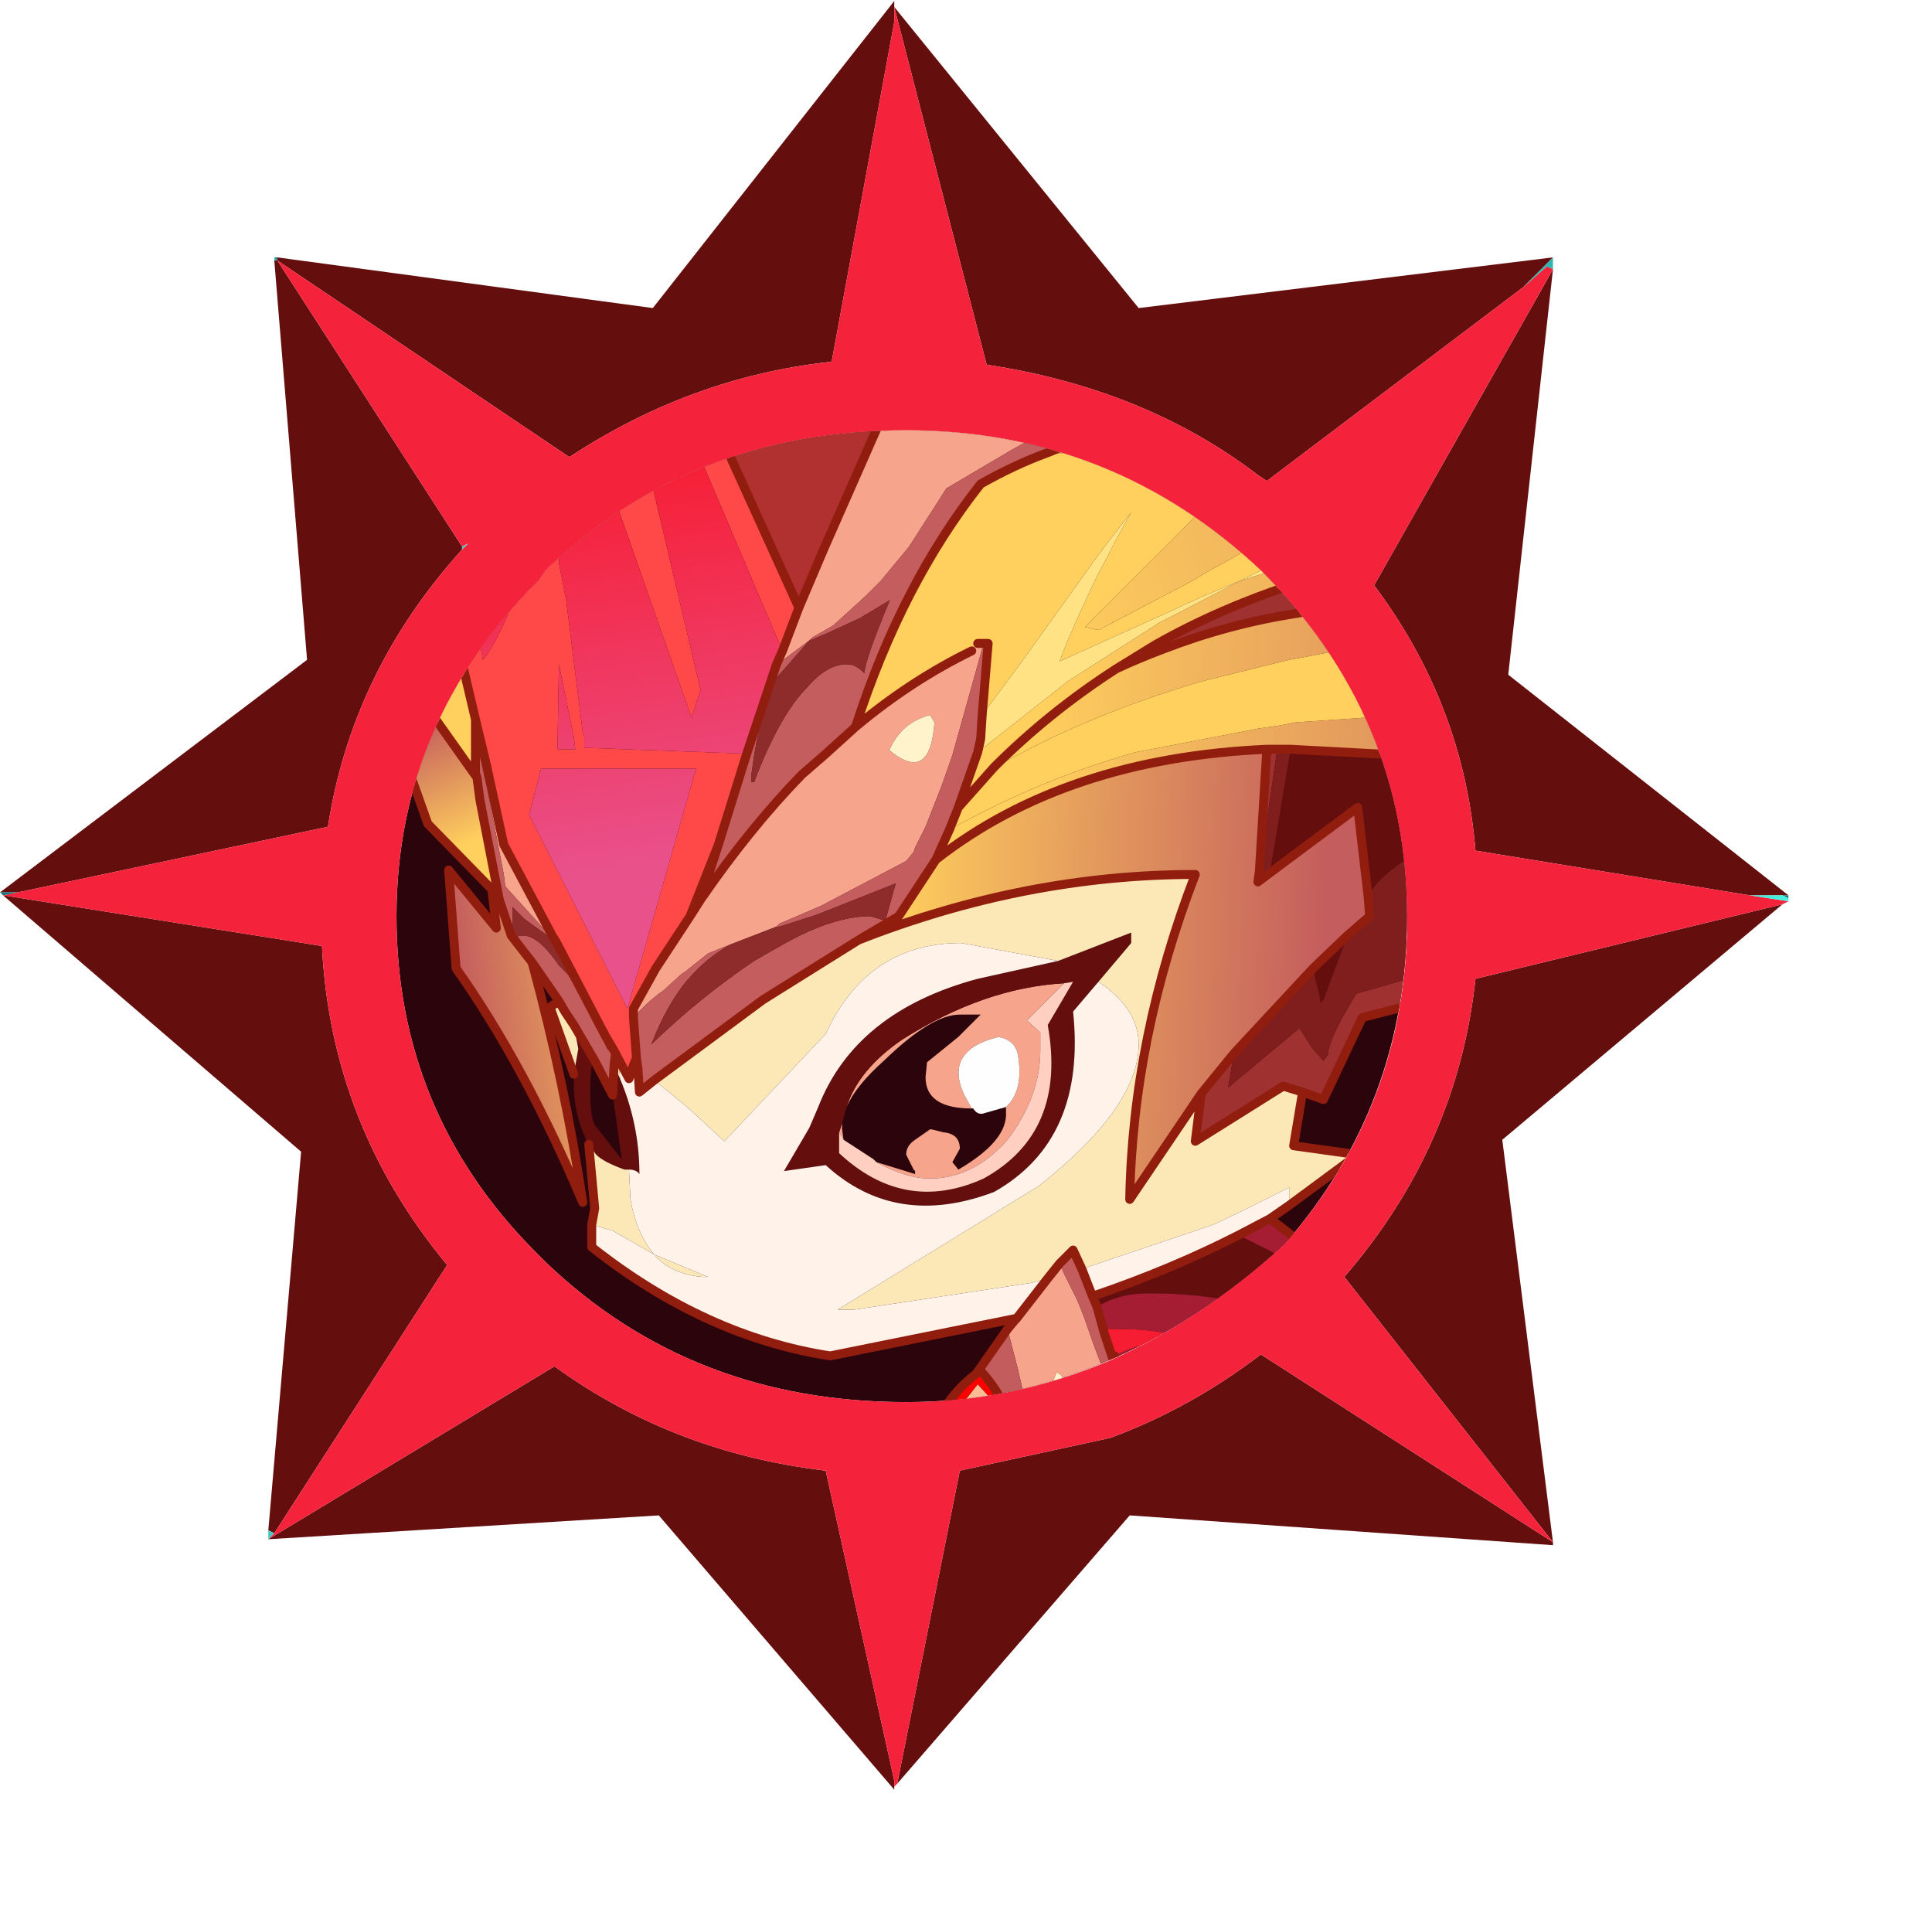 <?xml version="1.0" encoding="UTF-8" standalone="no"?>
<svg xmlns:ffdec="https://www.free-decompiler.com/flash" xmlns:xlink="http://www.w3.org/1999/xlink" ffdec:objectType="frame" height="30.25px" width="30.4px" xmlns="http://www.w3.org/2000/svg">
  <g transform="matrix(1.0, 0.0, 0.0, 1.0, 0.4, 0.25)">
    <use ffdec:characterId="1" height="30.0" transform="matrix(1.0, 0.0, 0.0, 1.0, 0.0, 0.0)" width="30.0" xlink:href="#shape0"/>
    <filter id="filter0">
      <feColorMatrix in="SourceGraphic" result="filterResult0" type="matrix" values="0 0 0 0 0.176,0 0 0 0 0.141,0 0 0 0 0.498,0 0 0 1 0"/>
      <feConvolveMatrix divisor="9.0" in="filterResult0" kernelMatrix="1 1 1 1 1 1 1 1 1" order="3 3" result="filterResult1"/>
      <feComposite in="SourceGraphic" in2="filterResult1" operator="over" result="filterResult2"/>
    </filter>
    <use ffdec:characterId="7" filter="url(#filter0)" height="60.0" transform="matrix(0.469, 0.0, 0.0, 0.469, -0.399, -0.234)" width="60.0" xlink:href="#sprite0"/>
  </g>
  <defs>
    <g id="shape0" transform="matrix(1.0, 0.0, 0.0, 1.0, 0.0, 0.0)">
      <path d="M0.0 0.0 L30.0 0.0 30.0 30.0 0.0 30.0 0.0 0.0" fill="#33cc66" fill-opacity="0.0" fill-rule="evenodd" stroke="none"/>
    </g>
    <g id="sprite0" transform="matrix(1.0, 0.0, 0.0, 1.0, 0.85, 0.5)">
      <use ffdec:characterId="2" height="60.0" transform="matrix(1.0, 0.0, 0.0, 1.0, -0.85, -0.5)" width="60.0" xlink:href="#shape1"/>
      <use ffdec:characterId="3" height="0.0" transform="matrix(0.321, 0.0, 0.0, 0.321, 10.2, 11.35)" width="0.0" xlink:href="#sprite1"/>
      <use ffdec:characterId="6" height="44.6" transform="matrix(1.0, 0.0, 0.0, 1.0, 8.7, 5.55)" width="45.9" xlink:href="#sprite2"/>
    </g>
    <g id="shape1" transform="matrix(1.0, 0.0, 0.0, 1.0, 0.85, 0.5)">
      <path d="M46.35 30.2 Q46.35 36.5 42.25 41.2 36.45 46.5 29.55 46.5 22.35 46.5 17.45 41.8 L17.15 41.5 Q12.45 36.8 12.45 30.2 12.45 23.7 17.25 18.9 L17.45 18.6 Q22.35 13.9 29.55 13.9 36.45 13.9 41.45 18.6 46.35 23.5 46.35 30.2" fill="#2c040c" fill-rule="evenodd" stroke="none"/>
      <path d="M8.45 8.1 L21.05 9.8 29.15 -0.5 29.15 -0.3 37.35 9.8 51.25 8.1 50.25 9.1 41.65 15.6 41.35 15.4 Q37.55 12.5 32.25 11.7 L29.15 -0.3 29.15 0.2 27.05 11.6 Q22.35 12.1 18.25 14.8 L8.45 8.2 8.45 8.1 M51.25 8.5 L49.75 22.1 59.15 29.5 58.95 29.5 57.85 29.5 48.65 28.0 Q48.25 23.1 45.25 19.1 L51.25 8.5 M58.95 29.8 L49.55 37.7 51.25 51.2 51.25 51.3 37.05 50.3 29.25 59.3 31.35 48.8 36.4 47.7 Q39.1 46.7 41.45 44.9 L51.25 51.2 44.25 42.3 Q48.05 37.9 48.65 32.3 L58.95 29.8 M29.15 59.4 L29.15 59.5 21.25 50.3 8.15 51.1 17.75 45.3 Q21.75 48.2 26.85 48.8 L29.15 59.2 29.15 59.4 M8.15 50.8 L9.25 38.1 -0.75 29.5 9.95 31.2 Q10.25 37.2 14.15 41.9 L8.35 50.9 8.15 50.8 M-0.85 29.4 L9.45 21.6 8.35 8.2 8.45 8.2 14.65 17.8 14.65 17.9 Q10.95 22.0 10.15 27.2 L-0.25 29.4 -0.85 29.4" fill="#640e0e" fill-rule="evenodd" stroke="none"/>
      <path d="M59.15 29.7 L58.95 29.8 48.65 32.3 Q48.05 37.9 44.25 42.3 L51.25 51.2 41.45 44.9 Q39.1 46.7 36.4 47.7 L31.35 48.8 29.25 59.3 29.15 59.4 29.15 59.2 26.85 48.8 Q21.75 48.2 17.75 45.3 L8.15 51.1 8.35 50.9 14.15 41.9 Q10.25 37.2 9.95 31.2 L-0.75 29.5 -0.25 29.4 10.15 27.2 Q10.95 22.0 14.65 17.9 L14.85 17.7 14.65 17.8 8.45 8.2 18.25 14.8 Q22.35 12.1 27.05 11.6 L29.15 0.2 29.15 -0.3 32.25 11.7 Q37.55 12.5 41.35 15.4 L41.65 15.6 50.25 9.1 51.05 8.4 51.25 8.5 45.25 19.1 Q48.25 23.1 48.65 28.0 L57.85 29.5 59.15 29.7 M46.35 30.2 Q46.35 23.5 41.45 18.6 36.45 13.9 29.55 13.9 22.35 13.9 17.45 18.6 L17.25 18.9 Q12.45 23.7 12.45 30.2 12.45 36.8 17.15 41.5 L17.45 41.8 Q22.35 46.5 29.55 46.5 33.1 46.5 36.4 45.1 39.45 43.75 42.25 41.2 46.15 36.75 46.35 30.85 L46.35 30.2" fill="#f5223b" fill-rule="evenodd" stroke="none"/>
      <path d="M51.25 8.1 L51.25 8.5 51.05 8.4 50.25 9.1 51.25 8.1 M59.15 29.5 L59.15 29.6 58.95 29.5 59.15 29.5" fill="url(#gradient0)" fill-rule="evenodd" stroke="none"/>
      <path d="M59.15 29.6 L59.15 29.7 57.85 29.5 58.95 29.5 59.15 29.6" fill="url(#gradient1)" fill-rule="evenodd" stroke="none"/>
      <path d="M8.35 8.1 L8.45 8.1 8.45 8.2 8.35 8.1" fill="url(#gradient2)" fill-rule="evenodd" stroke="none"/>
      <path d="M8.35 8.2 L8.35 8.1 8.45 8.2 8.35 8.2" fill="url(#gradient3)" fill-rule="evenodd" stroke="none"/>
      <path d="M8.15 51.1 L8.15 50.8 8.35 50.9 8.15 51.1 M14.65 17.8 L14.85 17.7 14.65 17.9 14.65 17.8" fill="#4dc4c2" fill-rule="evenodd" stroke="none"/>
      <path d="M-0.75 29.5 L-0.85 29.4 -0.25 29.4 -0.75 29.5" fill="url(#gradient4)" fill-rule="evenodd" stroke="none"/>
    </g>
    <linearGradient color-interpolation="linearRGB" gradientTransform="matrix(0.01, 0.0, 0.0, 0.013, 50.75, 18.6)" gradientUnits="userSpaceOnUse" id="gradient0" spreadMethod="repeat" x1="-819.2" x2="819.2">
      <stop offset="0.0" stop-color="#14737c"/>
      <stop offset="1.0" stop-color="#48f2e0"/>
    </linearGradient>
    <linearGradient gradientTransform="matrix(0.01, 0.0, 0.0, 0.013, 51.25, 40.2)" gradientUnits="userSpaceOnUse" id="gradient1" spreadMethod="pad" x1="-819.2" x2="819.2">
      <stop offset="0.0" stop-color="#14737c"/>
      <stop offset="1.0" stop-color="#48f2e0"/>
    </linearGradient>
    <linearGradient gradientTransform="matrix(0.013, 0.0, 0.0, 0.01, 18.65, 7.8)" gradientUnits="userSpaceOnUse" id="gradient2" spreadMethod="pad" x1="-819.2" x2="819.2">
      <stop offset="0.0" stop-color="#14737c"/>
      <stop offset="1.0" stop-color="#48f2e0"/>
    </linearGradient>
    <linearGradient gradientTransform="matrix(0.011, 0.0, 0.0, 0.013, 7.75, 18.6)" gradientUnits="userSpaceOnUse" id="gradient3" spreadMethod="pad" x1="-819.2" x2="819.2">
      <stop offset="0.0" stop-color="#14737c"/>
      <stop offset="1.0" stop-color="#48f2e0"/>
    </linearGradient>
    <linearGradient gradientTransform="matrix(0.01, 0.0, 0.0, 0.013, 7.25, 40.0)" gradientUnits="userSpaceOnUse" id="gradient4" spreadMethod="pad" x1="-819.2" x2="819.2">
      <stop offset="0.0" stop-color="#14737c"/>
      <stop offset="1.0" stop-color="#48f2e0"/>
    </linearGradient>
    <g id="sprite2" transform="matrix(1.0, 0.0, 0.0, 1.0, 3.75, 8.35)">
      <clipPath id="clipPath0" transform="matrix(1.0, 0.0, 0.0, 1.0, 0.0, 0.0)">
        <path d="M29.0 4.7 Q33.9 9.6 33.9 16.3 33.9 22.6 29.8 27.3 24.0 32.6 17.1 32.6 9.9 32.6 5.0 27.9 L4.7 27.6 Q0.0 22.9 0.0 16.3 0.0 9.8 4.8 5.0 L5.0 4.7 Q9.9 0.0 17.1 0.0 24.0 0.0 29.0 4.7" fill="#2c040c" fill-rule="evenodd" stroke="none"/>
      </clipPath>
      <g clip-path="url(#clipPath0)">
        <use ffdec:characterId="5" height="44.6" transform="matrix(1.0, 0.0, 0.0, 1.0, -3.75, -8.35)" width="45.9" xlink:href="#shape3"/>
      </g>
    </g>
    <g id="shape3" transform="matrix(1.0, 0.0, 0.0, 1.0, 3.75, 8.35)">
      <path d="M8.6 -8.2 L8.65 -7.85 Q8.65 -7.7 9.35 -7.45 L9.8 -8.2 12.55 -8.2 Q13.05 -7.05 13.85 -6.45 14.85 -5.5 16.95 -5.5 18.5 -5.5 18.95 -6.3 L19.35 -7.0 20.4 -6.4 17.65 -2.65 16.1 -2.55 Q14.15 -2.55 12.3 -4.2 11.0 -5.35 10.45 -7.15 L9.4 -6.6 Q7.95 -5.95 7.5 -6.2 L7.5 -7.7 7.6 -8.2 8.6 -8.2 M23.25 -4.8 L26.35 -3.0 30.0 -0.9 25.1 -0.2 24.65 -0.45 Q24.2 -2.7 23.25 -4.8" fill="#742323" fill-rule="evenodd" stroke="none"/>
      <path d="M9.8 -8.2 L9.35 -7.45 Q8.65 -7.7 8.65 -7.85 L8.6 -8.2 9.8 -8.2 M7.6 -8.2 L7.5 -7.7 7.5 -6.2 Q7.95 -5.95 9.4 -6.6 L10.45 -7.15 Q11.0 -5.35 12.3 -4.2 14.15 -2.55 16.1 -2.55 L17.65 -2.65 16.4 -0.7 14.35 3.95 13.5 5.95 9.05 -3.85 7.05 -6.15 6.1 -8.2 7.6 -8.2" fill="#b13030" fill-rule="evenodd" stroke="none"/>
      <path d="M3.0 -8.2 L3.4 -8.2 Q5.15 -6.45 6.3 -2.95 L6.45 -2.55 7.15 0.4 7.2 0.85 4.15 -0.6 3.0 -8.2" fill="#ffffff" fill-rule="evenodd" stroke="none"/>
      <path d="M1.15 -8.2 L2.2 -8.2 1.85 -5.65 1.8 -5.5 1.35 -2.4 1.2 -1.65 1.25 -1.25 1.55 0.75 1.65 1.2 1.9 2.25 2.15 3.65 2.9 7.7 3.05 7.5 Q3.7 6.55 4.6 3.9 L4.4 2.4 3.85 0.0 3.65 -0.2 3.55 -0.4 2.5 -8.2 3.0 -8.2 4.15 -0.6 7.2 0.85 7.3 0.85 8.4 -3.8 4.45 -8.2 5.25 -8.2 7.05 -6.15 9.05 -3.85 13.5 5.95 12.95 7.4 8.65 -2.7 8.5 -2.8 8.05 -0.4 10.2 8.7 9.9 9.65 6.85 0.95 5.0 0.35 5.25 2.1 5.65 1.0 5.45 4.45 5.7 5.75 6.25 10.15 6.3 10.25 6.3 10.65 11.75 10.85 10.8 13.9 9.85 16.3 8.7 18.05 7.95 19.4 7.95 19.7 8.05 21.05 7.95 21.3 7.8 21.75 7.45 21.1 7.35 20.9 7.0 20.3 5.35 17.15 5.25 17.0 3.6 13.9 3.0 11.15 2.65 9.7 0.85 2.05 0.25 -0.45 1.15 -8.2 M34.7 31.15 L34.7 31.85 34.65 32.05 34.7 32.85 34.7 33.05 34.7 34.05 Q34.65 35.7 33.95 35.55 L33.65 35.45 32.8 35.1 32.3 34.8 32.05 34.65 31.55 34.3 31.1 33.7 Q31.1 33.0 31.65 32.25 L32.05 31.75 31.7 32.35 Q31.4 32.9 31.4 33.5 L31.75 33.9 32.2 34.3 32.9 34.85 33.65 35.4 33.1 34.5 Q32.75 33.85 32.75 33.55 32.75 33.0 32.9 32.6 33.15 32.1 33.7 31.95 L34.5 31.55 34.7 31.15 M20.7 36.1 L20.05 36.1 19.05 35.0 Q18.85 34.1 19.5 33.55 20.05 33.15 20.05 32.6 L20.15 33.55 Q21.0 35.6 20.7 36.1 M19.8 36.1 L19.3 36.1 18.75 35.95 18.4 35.85 17.9 35.5 Q17.65 34.8 18.2 33.85 17.9 34.65 18.05 35.2 L18.45 35.5 19.8 36.1 M7.8 0.85 Q7.3 1.55 7.65 2.4 L7.75 2.5 Q8.5 1.85 7.85 0.85 L7.8 0.85 M6.0 10.7 L5.95 10.3 5.5 8.1 5.45 7.85 5.4 10.7 6.0 10.7 M4.85 11.35 L4.45 12.9 7.75 19.4 10.05 11.35 4.85 11.35" fill="#ff4848" fill-rule="evenodd" stroke="none"/>
      <path d="M2.2 -8.2 L2.5 -8.2 3.55 -0.4 3.65 -0.2 3.85 0.0 3.2 -0.2 2.6 -4.75 1.65 0.45 3.15 6.05 4.4 2.4 4.6 3.9 Q3.7 6.55 3.05 7.5 L2.9 7.7 2.15 3.65 1.9 2.25 1.65 1.2 1.55 0.75 1.25 -1.25 1.2 -1.65 1.35 -2.4 1.8 -5.5 1.85 -5.65 2.2 -8.2 M11.75 10.85 L6.3 10.65 6.3 10.25 6.25 10.15 5.7 5.75 5.45 4.45 5.65 1.0 5.25 2.1 5.0 0.35 6.85 0.95 9.9 9.65 10.2 8.7 8.05 -0.4 8.5 -2.8 8.65 -2.7 12.95 7.4 12.75 7.85 11.75 10.85 M4.85 11.35 L10.05 11.35 7.75 19.4 4.45 12.9 4.85 11.35 M6.0 10.7 L5.4 10.7 5.45 7.85 5.5 8.1 5.95 10.3 6.0 10.7" fill="url(#gradient5)" fill-rule="evenodd" stroke="none"/>
      <path d="M3.4 -8.2 L4.45 -8.2 8.4 -3.8 7.3 0.85 7.2 0.85 7.15 0.4 6.45 -2.55 6.3 -2.95 Q5.15 -6.45 3.4 -8.2 M34.7 30.7 L34.7 31.15 34.5 31.55 33.7 31.95 Q33.15 32.1 32.9 32.6 32.75 33.0 32.75 33.55 32.75 33.85 33.1 34.5 L33.65 35.4 32.9 34.85 32.2 34.3 31.75 33.9 31.4 33.5 Q31.4 32.9 31.7 32.35 L32.05 31.75 32.55 31.35 32.65 31.25 Q32.85 31.05 33.05 31.0 L33.5 30.6 33.65 30.45 34.5 30.0 34.7 30.7 M20.05 36.1 L19.8 36.1 18.45 35.5 18.05 35.2 Q17.9 34.65 18.2 33.85 L18.5 33.3 18.75 33.1 18.95 32.7 19.5 32.0 20.05 32.6 Q20.05 33.15 19.5 33.55 18.85 34.1 19.05 35.0 L20.05 36.1 M7.8 0.85 L7.85 0.85 Q8.5 1.85 7.75 2.5 L7.65 2.4 Q7.3 1.55 7.8 0.85" fill="#ffbc93" fill-rule="evenodd" stroke="none"/>
      <path d="M4.4 2.4 L3.15 6.05 1.65 0.45 2.6 -4.75 3.2 -0.2 3.85 0.0 4.4 2.4" fill="#910f0f" fill-rule="evenodd" stroke="none"/>
      <path d="M20.4 -6.4 L19.35 -7.0 18.95 -6.3 Q18.5 -5.5 16.95 -5.5 14.85 -5.5 13.85 -6.45 13.05 -7.05 12.55 -8.2 L22.3 -8.2 Q26.55 -3.4 32.25 -1.25 L30.0 -0.9 26.35 -3.0 23.25 -4.8 21.7 -7.45 21.6 -7.6 21.55 -7.7 20.4 -6.4" fill="#d94343" fill-rule="evenodd" stroke="none"/>
      <path d="M17.65 -2.65 L20.4 -6.4 21.55 -7.7 21.6 -7.6 21.7 -7.45 22.15 -5.4 22.7 -2.55 22.85 -1.4 22.85 -0.75 22.85 -0.55 Q22.3 -0.2 21.85 0.0 21.2 0.35 20.65 0.65 L18.45 1.95 17.2 3.9 16.25 5.05 15.75 5.55 14.65 6.55 13.95 6.95 13.9 7.0 13.85 7.05 13.05 7.65 12.75 7.85 12.95 7.4 13.5 5.95 14.35 3.95 16.4 -0.7 17.65 -2.65 M19.3 -2.5 L19.35 -2.4 19.9 -2.6 Q20.95 -3.1 20.6 -4.5 L20.5 -4.6 Q19.45 -4.3 19.3 -3.3 L19.3 -2.5 M24.4 36.1 L21.85 36.1 21.75 35.65 21.25 33.25 20.85 31.5 20.5 30.15 20.75 29.85 20.8 29.8 21.85 28.45 22.25 27.95 22.4 28.3 22.85 29.2 23.05 29.7 23.4 30.7 23.8 31.75 24.1 32.7 Q24.75 35.1 24.4 36.05 L24.4 36.1 M3.0 11.15 L3.6 13.9 5.25 17.0 5.15 16.95 4.6 16.35 3.65 15.3 3.6 14.9 3.1 12.3 3.0 11.15 M7.95 19.7 L7.95 19.4 8.7 18.05 9.85 16.3 10.2 15.75 Q11.85 13.35 13.6 11.55 L14.35 10.9 15.4 9.95 Q17.25 8.4 19.3 7.4 L19.5 7.15 19.7 7.15 18.65 10.9 18.3 11.9 17.75 13.3 17.4 14.0 17.35 14.15 17.1 14.45 14.25 15.95 12.85 16.55 12.75 16.65 11.2 17.25 10.45 17.55 9.7 18.15 9.55 18.25 8.95 18.8 8.8 18.9 Q8.35 19.25 7.95 19.7 M14.85 23.55 L14.95 23.25 14.95 23.45 15.0 23.8 14.85 23.55 M15.1 22.7 Q15.5 21.45 16.95 20.45 19.7 18.7 22.4 18.55 L21.15 19.8 21.6 20.2 21.6 20.8 Q21.6 22.35 20.5 23.8 19.35 25.1 17.9 25.1 17.1 25.1 16.1 24.55 L17.4 24.95 17.4 24.85 17.35 24.8 17.1 24.3 Q17.1 24.0 17.4 23.8 L17.9 23.45 17.95 23.45 18.35 23.55 Q18.9 23.6 18.9 24.1 L18.65 24.55 18.85 24.8 Q20.4 23.9 20.45 23.0 L20.45 22.7 Q21.05 22.15 20.85 20.95 20.75 20.45 20.2 20.35 18.35 20.8 19.05 22.3 L19.3 22.75 Q17.75 22.75 17.75 21.7 L17.8 21.2 18.85 20.35 19.6 19.6 18.9 19.6 Q17.95 19.6 16.35 21.15 15.4 22.0 15.1 22.7 M16.5 10.7 Q17.9 11.9 18.05 9.8 L17.9 9.55 Q16.95 9.8 16.55 10.7 L16.5 10.7 M39.65 28.95 L36.2 28.95 36.2 28.05 Q37.85 26.8 39.35 25.95 L39.65 28.95 M22.15 31.6 L22.05 31.85 22.0 31.95 Q21.6 32.95 22.7 33.35 L22.8 33.4 Q22.9 32.75 22.6 32.15 L22.3 31.7 22.15 31.6" fill="#f7a48d" fill-rule="evenodd" stroke="none"/>
      <path d="M19.3 -2.5 L19.3 -3.3 Q19.45 -4.3 20.5 -4.6 L20.6 -4.5 Q20.95 -3.1 19.9 -2.6 L19.35 -2.4 19.3 -2.5 M16.5 10.7 L16.55 10.7 Q16.95 9.8 17.9 9.55 L18.05 9.8 Q17.9 11.9 16.5 10.7 M22.15 31.6 L22.3 31.7 22.6 32.15 Q22.9 32.75 22.8 33.4 L22.7 33.35 Q21.6 32.95 22.0 31.95 L22.05 31.85 22.15 31.6" fill="#fff3cb" fill-rule="evenodd" stroke="none"/>
      <path d="M12.75 7.85 L13.05 7.65 13.85 7.05 13.9 7.0 13.95 6.95 14.65 6.55 15.75 5.55 16.25 5.05 17.2 3.9 18.45 1.95 20.65 0.65 Q21.2 0.35 21.85 0.0 22.3 -0.2 22.85 -0.55 L22.85 -0.75 22.85 -1.4 22.7 -2.55 22.15 -5.4 21.7 -7.45 23.25 -4.8 Q24.2 -2.7 24.65 -0.45 L24.7 -0.2 24.7 -0.15 22.85 0.35 21.85 0.75 Q20.75 1.15 19.6 1.8 16.95 5.15 15.4 9.95 L14.35 10.9 13.6 11.55 Q11.85 13.35 10.2 15.75 L10.8 13.9 11.75 10.85 12.75 7.85 M5.45 19.15 L4.55 17.85 3.85 16.95 3.45 15.75 2.8 12.4 2.7 11.65 2.65 11.5 2.65 9.7 3.0 11.15 3.1 12.3 3.6 14.9 3.65 15.3 4.6 16.35 5.15 16.95 5.25 17.0 5.35 17.15 5.2 17.05 4.3 16.4 3.9 16.0 3.9 16.2 3.9 17.0 4.2 16.95 4.3 16.95 Q4.8 17.0 5.45 17.95 L5.75 18.25 6.1 18.8 7.1 20.8 7.0 20.3 7.35 20.9 7.3 21.3 7.25 22.25 7.25 22.3 6.65 21.15 5.95 19.95 5.65 19.5 5.45 19.15 M8.05 21.05 L7.95 19.7 Q8.35 19.25 8.8 18.9 L8.95 18.8 9.55 18.25 9.7 18.15 10.45 17.55 11.2 17.25 Q10.4 17.7 9.8 18.4 L9.75 18.45 Q9.05 19.3 8.55 20.6 10.15 19.05 12.0 17.8 L12.7 17.4 Q13.3 17.05 13.85 16.8 15.0 16.3 15.9 16.3 L16.4 16.45 16.75 15.2 14.1 16.25 12.85 16.65 12.75 16.65 12.85 16.55 14.25 15.95 17.1 14.45 17.35 14.15 17.4 14.0 17.75 13.3 18.3 11.9 18.65 10.9 19.7 7.15 19.85 7.15 19.65 9.55 19.6 10.35 19.5 10.8 18.85 12.65 18.55 13.4 18.1 14.4 16.85 16.3 15.5 17.1 12.3 19.1 8.65 21.8 8.15 22.2 8.1 21.4 8.05 21.05 M13.85 7.05 L13.15 7.85 12.75 8.3 Q12.25 9.4 12.0 10.9 L11.9 11.6 11.9 11.8 12.0 11.8 Q12.85 9.55 13.8 8.6 14.45 7.85 15.1 7.85 L15.15 7.85 Q15.4 7.85 15.7 8.15 15.7 7.75 16.55 5.7 L15.55 6.3 14.35 6.85 14.1 6.95 14.0 7.0 13.85 7.05" fill="#c45d5d" fill-rule="evenodd" stroke="none"/>
      <path d="M30.0 -0.9 L32.25 -1.25 42.0 -3.3 42.0 -1.4 40.35 -1.0 38.8 -0.7 38.7 -0.45 37.6 1.25 39.55 0.85 39.7 0.85 38.8 1.3 38.3 1.55 38.2 1.7 38.0 2.1 36.75 2.0 35.15 1.95 37.55 -0.4 37.45 -0.4 32.75 0.4 32.3 0.45 30.7 0.65 30.55 0.75 29.1 2.5 28.85 2.95 30.6 2.65 31.4 2.45 31.55 2.4 31.85 2.4 31.35 2.55 30.55 2.9 27.2 4.75 26.7 5.05 23.55 6.7 23.1 6.6 26.35 3.35 27.25 2.4 27.6 2.0 28.85 0.75 28.7 0.75 24.35 0.85 21.85 0.75 22.85 0.35 24.7 -0.15 24.7 -0.2 25.1 -0.2 24.7 -0.2 24.65 -0.45 25.1 -0.2 30.0 -0.9 M35.2 2.95 L38.3 2.8 42.0 3.1 42.0 4.65 Q40.0 3.7 37.4 3.4 33.9 3.95 30.95 4.9 L30.3 5.1 Q27.65 5.95 25.45 7.2 L24.15 8.0 Q21.9 9.45 20.05 11.3 L18.85 12.65 19.5 10.8 22.55 8.4 25.6 6.45 25.9 6.3 28.3 5.05 30.4 4.4 31.1 4.15 33.65 3.35 34.05 3.25 35.2 2.95" fill="url(#gradient6)" fill-rule="evenodd" stroke="none"/>
      <path d="M21.85 0.75 L24.35 0.85 28.7 0.75 28.85 0.75 27.6 2.0 27.25 2.4 26.35 3.35 23.1 6.6 23.55 6.7 26.7 5.05 27.2 4.75 30.55 2.9 31.35 2.55 31.85 2.4 31.55 2.4 31.4 2.45 30.6 2.65 28.85 2.95 29.1 2.5 30.55 0.75 30.7 0.65 32.3 0.45 32.75 0.4 37.45 -0.4 37.55 -0.4 35.15 1.95 36.75 2.0 34.05 2.8 33.9 2.8 34.8 2.0 35.8 0.7 35.8 0.55 33.9 2.1 31.15 3.7 30.4 4.05 29.2 4.6 28.3 5.05 Q26.95 5.6 25.9 6.1 L22.25 7.75 Q22.5 7.0 23.5 4.9 L23.9 4.15 24.1 3.75 24.65 2.75 23.95 3.65 23.5 4.25 20.95 7.8 19.65 9.55 19.85 7.15 19.7 7.15 19.5 7.15 19.3 7.4 Q17.25 8.4 15.4 9.95 16.95 5.15 19.6 1.8 20.75 1.15 21.85 0.75 M38.3 1.55 L38.8 1.3 39.7 0.85 39.55 0.85 37.6 1.25 38.7 -0.45 38.8 -0.7 40.35 -1.0 42.0 -1.4 42.0 -0.35 Q40.4 0.9 38.55 1.5 L38.3 1.55 M42.0 1.3 L40.55 1.25 42.0 -0.3 42.0 1.3" fill="url(#gradient7)" fill-rule="evenodd" stroke="none"/>
      <path d="M36.75 2.0 L38.0 2.1 38.2 1.7 38.3 1.55 38.55 1.5 Q40.4 0.9 42.0 -0.35 L42.0 -0.3 40.55 1.25 42.0 1.3 42.0 2.0 Q38.75 2.1 35.2 2.95 L34.05 3.25 33.65 3.35 31.1 4.15 30.4 4.4 28.3 5.05 25.9 6.3 25.6 6.45 22.55 8.4 19.5 10.8 19.6 10.35 19.65 9.55 20.95 7.8 23.5 4.25 23.95 3.65 24.65 2.75 24.1 3.75 23.9 4.15 23.5 4.9 Q22.5 7.0 22.25 7.75 L25.9 6.1 Q26.95 5.6 28.3 5.05 L29.2 4.6 30.4 4.05 31.15 3.7 33.9 2.1 35.8 0.55 35.8 0.7 34.8 2.0 33.9 2.8 34.05 2.8 36.75 2.0 M35.6 9.8 L35.75 9.15 36.05 8.85 Q37.0 9.4 36.3 10.25 L36.3 10.35 36.2 10.35 35.7 9.8 35.6 9.8" fill="#ffe283" fill-rule="evenodd" stroke="none"/>
      <path d="M42.0 2.0 L42.0 3.1 38.3 2.8 35.2 2.95 Q38.75 2.1 42.0 2.0" fill="#af5341" fill-rule="evenodd" stroke="none"/>
      <path d="M42.0 4.65 L42.0 9.55 Q39.5 7.45 36.85 6.05 L36.55 6.05 Q33.6 5.7 30.75 6.05 L30.95 4.9 Q33.9 3.95 37.4 3.4 40.0 3.7 42.0 4.65 M6.45 23.95 Q5.95 23.05 5.95 21.9 L5.95 21.6 6.1 20.75 5.95 19.95 6.65 21.15 Q6.5 21.15 6.5 22.2 6.5 23.0 6.65 23.3 L7.55 24.45 7.55 24.4 7.25 22.25 7.3 21.3 7.5 21.75 Q8.15 23.3 8.15 24.95 8.05 24.8 7.8 24.8 L7.65 24.8 Q6.95 24.55 6.7 24.3 L6.45 23.95 M30.0 10.7 L34.65 10.95 34.8 11.05 37.5 12.75 Q33.95 13.95 32.8 15.3 L32.6 15.65 32.25 12.65 29.3 14.85 29.45 14.0 30.0 10.7 M14.85 23.55 L14.85 24.25 Q17.05 26.3 19.7 25.1 22.5 23.55 21.85 19.95 L22.7 18.5 22.4 18.55 Q19.7 18.7 16.95 20.45 15.5 21.45 15.1 22.7 L14.95 23.25 14.85 23.55 M22.2 17.8 L24.65 16.85 24.65 17.2 23.55 18.5 22.7 19.5 Q23.15 23.8 20.05 25.55 16.75 26.8 14.4 24.65 L13.0 24.85 13.85 23.4 14.15 22.7 Q15.4 19.5 19.5 18.4 L22.2 17.8 M30.75 18.05 L31.9 16.95 31.1 19.1 31.0 19.2 31.0 19.1 30.75 18.05 M32.4 30.95 L31.5 31.95 Q30.75 30.45 29.3 29.65 27.9 28.95 25.2 28.95 24.25 28.95 23.5 29.4 L23.35 29.05 Q26.0 28.15 28.25 27.0 L29.75 27.75 30.4 27.95 Q31.55 28.55 32.4 30.95" fill="#640e0e" fill-rule="evenodd" stroke="none"/>
      <path d="M42.0 9.55 L42.0 11.4 41.3 10.75 39.25 8.95 38.7 8.55 38.7 8.6 38.7 10.4 38.85 11.25 39.2 12.05 39.35 12.35 42.0 14.55 42.0 16.85 41.4 16.2 Q39.7 14.35 37.5 12.75 L34.8 11.05 34.65 10.95 30.0 10.7 29.55 10.7 29.2 10.7 Q22.45 11.0 18.1 14.4 L18.55 13.4 Q21.6 11.7 24.8 10.8 L28.95 10.0 29.65 9.9 30.15 9.8 33.8 9.55 32.85 8.3 32.05 7.3 30.5 7.6 29.95 7.7 27.1 8.4 Q24.15 9.25 21.6 10.5 L20.05 11.3 Q21.9 9.45 24.15 8.0 24.9 7.65 25.7 7.35 27.9 6.5 30.15 6.15 L30.75 6.05 Q33.6 5.7 36.55 6.05 L36.85 6.05 Q39.5 7.45 42.0 9.55 M36.3 7.0 L36.0 6.75 35.7 6.75 35.35 6.85 33.3 7.15 33.5 7.7 34.2 9.55 35.05 9.45 35.6 9.8 35.7 9.8 36.2 10.35 36.3 10.35 36.3 10.25 37.9 11.35 39.0 12.15 39.1 12.2 39.05 12.15 38.45 10.9 37.8 9.25 36.7 7.15 36.3 7.0" fill="url(#gradient8)" fill-rule="evenodd" stroke="none"/>
      <path d="M42.0 11.4 L42.0 12.95 40.8 11.1 40.25 10.35 38.7 8.6 38.7 8.55 39.25 8.95 41.3 10.75 42.0 11.4 M20.05 11.3 L21.6 10.5 Q24.15 9.25 27.1 8.4 L29.95 7.7 30.5 7.6 32.05 7.3 32.85 8.3 33.8 9.55 30.15 9.8 29.65 9.9 28.95 10.0 24.8 10.8 Q21.6 11.7 18.55 13.4 L18.85 12.65 20.05 11.3 M35.6 9.8 L35.05 9.45 34.2 9.55 33.5 7.7 33.3 7.15 35.35 6.85 35.7 6.75 36.0 6.75 36.3 7.0 35.9 8.55 35.75 9.15 35.6 9.8" fill="url(#gradient9)" fill-rule="evenodd" stroke="none"/>
      <path d="M42.0 12.95 L42.0 14.55 39.35 12.35 39.2 12.05 38.85 11.25 38.7 10.4 38.7 8.6 40.25 10.35 40.8 11.1 42.0 12.95 M35.75 9.15 L35.9 8.55 36.3 7.0 36.7 7.15 37.8 9.25 38.45 10.9 39.05 12.15 39.1 12.2 39.0 12.15 37.9 11.35 36.3 10.25 Q37.0 9.4 36.05 8.85 L35.75 9.15" fill="#ffd05d" fill-rule="evenodd" stroke="none"/>
      <path d="M42.0 16.85 L42.0 17.1 40.9 18.8 40.65 19.2 35.5 20.45 35.9 18.8 32.4 19.7 31.1 22.45 30.4 22.2 29.75 22.0 26.8 23.85 27.0 22.25 28.1 20.9 27.9 22.05 30.3 20.05 30.7 20.7 31.1 21.15 31.25 20.95 Q31.25 20.45 32.2 18.9 L33.6 18.5 36.7 17.5 36.3 18.8 36.2 19.65 39.85 18.9 Q40.35 17.65 41.4 16.2 L42.0 16.85 M30.15 6.15 Q27.9 6.5 25.7 7.35 L25.45 7.2 Q27.65 5.95 30.3 5.1 L30.15 6.15 M29.2 10.7 L29.55 10.7 29.1 13.8 28.95 14.8 29.2 10.7" fill="#9f3131" fill-rule="evenodd" stroke="none"/>
      <path d="M30.75 6.05 L30.15 6.15 30.3 5.1 30.95 4.9 30.75 6.05 M29.55 10.7 L30.0 10.7 29.45 14.0 29.3 14.85 28.9 15.15 28.95 14.8 29.1 13.8 29.55 10.7 M37.5 12.75 Q39.7 14.35 41.4 16.2 40.35 17.65 39.85 18.9 L36.2 19.65 36.3 18.8 36.7 17.5 33.6 18.5 32.2 18.9 Q31.25 20.45 31.25 20.95 L31.1 21.15 30.7 20.7 30.3 20.05 27.9 22.05 28.1 20.9 30.75 18.05 31.0 19.1 31.0 19.2 31.1 19.1 31.9 16.95 32.65 16.3 32.6 15.65 32.8 15.3 Q33.95 13.95 37.5 12.75" fill="#801d1d" fill-rule="evenodd" stroke="none"/>
      <path d="M18.1 14.4 Q22.45 11.0 29.2 10.7 L28.95 14.8 28.9 15.15 29.3 14.85 32.25 12.65 32.6 15.65 32.65 16.3 31.9 16.95 30.75 18.05 28.1 20.9 27.0 22.25 24.6 25.8 Q24.7 20.35 26.8 14.9 21.1 14.9 15.5 17.1 L16.85 16.3 18.1 14.4" fill="url(#gradient10)" fill-rule="evenodd" stroke="none"/>
      <path d="M22.4 18.55 L22.7 18.5 21.85 19.95 Q22.5 23.55 19.7 25.1 17.05 26.3 14.85 24.25 L14.85 23.55 15.0 23.8 16.0 24.45 16.1 24.55 Q17.1 25.1 17.9 25.1 19.35 25.1 20.5 23.8 21.6 22.35 21.6 20.8 L21.6 20.2 21.15 19.8 22.4 18.55" fill="#ffcfc2" fill-rule="evenodd" stroke="none"/>
      <path d="M30.4 22.2 L30.1 24.0 32.25 24.3 29.95 26.0 29.95 25.4 28.35 26.2 27.4 26.65 23.1 28.1 23.0 28.15 22.7 27.5 22.25 27.95 21.85 28.45 21.3 28.6 15.35 29.5 14.8 29.5 21.55 25.35 Q24.9 22.7 24.9 20.6 24.9 19.4 23.55 18.5 L24.65 17.2 24.65 16.85 22.2 17.8 18.95 17.2 Q15.8 17.2 14.4 20.25 L11.0 23.85 9.75 22.7 8.65 21.8 12.3 19.1 15.5 17.1 Q21.1 14.9 26.8 14.9 24.7 20.35 24.6 25.8 L27.0 22.25 26.8 23.85 29.75 22.0 30.4 22.2 M6.55 26.65 L6.65 26.1 6.45 23.95 6.7 24.3 Q6.95 24.55 7.65 24.8 L7.8 24.8 7.85 25.8 Q8.05 26.95 8.65 27.65 L10.45 28.4 10.25 28.4 Q9.2 28.3 8.65 27.65 L7.25 26.85 6.55 26.65 M5.95 21.6 L5.15 19.35 5.45 19.15 5.65 19.5 5.95 19.95 6.1 20.75 5.95 21.6 M7.35 20.9 L7.45 21.1 7.5 21.75 7.3 21.3 7.35 20.9 M7.95 21.3 L8.05 21.05 8.1 21.4 7.95 21.3" fill="#fce8b7" fill-rule="evenodd" stroke="none"/>
      <path d="M20.45 22.7 L20.45 23.0 Q20.4 23.9 18.85 24.8 L18.65 24.55 18.9 24.1 Q18.9 23.6 18.35 23.55 L17.95 23.45 17.9 23.45 17.4 23.8 Q17.1 24.0 17.1 24.3 L17.35 24.8 16.65 24.15 Q15.95 23.4 15.95 22.9 15.95 21.6 17.25 21.6 L17.75 21.7 Q17.75 22.75 19.3 22.75 L19.35 22.75 Q19.5 23.0 19.75 22.9 L20.45 22.7 M6.65 21.15 L7.25 22.3 7.25 22.25 7.55 24.4 7.55 24.45 6.65 23.3 Q6.5 23.0 6.5 22.2 6.5 21.15 6.65 21.15" fill="url(#gradient11)" fill-rule="evenodd" stroke="none"/>
      <path d="M19.3 22.75 L19.05 22.3 Q18.35 20.8 20.2 20.35 20.75 20.45 20.85 20.95 21.05 22.15 20.45 22.7 L19.75 22.9 Q19.5 23.0 19.35 22.75 L19.3 22.75" fill="#fefefe" fill-rule="evenodd" stroke="none"/>
      <path d="M29.95 26.0 L29.3 26.45 28.25 27.0 Q26.0 28.15 23.35 29.05 L23.0 28.15 23.1 28.1 27.4 26.65 28.35 26.2 29.95 25.4 29.95 26.0 M20.75 29.8 L14.55 31.05 Q10.35 30.4 6.55 27.4 L6.55 26.65 7.25 26.85 8.65 27.65 Q9.2 28.3 10.25 28.4 L10.45 28.4 8.65 27.65 Q8.05 26.95 7.85 25.8 L7.8 24.8 Q8.05 24.8 8.15 24.95 8.15 23.3 7.5 21.75 L7.45 21.1 7.8 21.75 7.95 21.3 8.1 21.4 8.15 22.2 8.65 21.8 9.75 22.7 11.0 23.85 14.4 20.25 Q15.8 17.2 18.95 17.2 L22.2 17.8 19.5 18.4 Q15.4 19.5 14.15 22.7 L13.85 23.4 13.0 24.85 14.4 24.65 Q16.75 26.8 20.05 25.55 23.15 23.8 22.7 19.5 L23.55 18.5 Q24.9 19.4 24.9 20.6 24.9 22.7 21.55 25.35 L14.8 29.5 15.35 29.5 21.3 28.6 21.85 28.45 20.8 29.8 20.75 29.8" fill="#fff3e9" fill-rule="evenodd" stroke="none"/>
      <path d="M5.35 17.15 L7.0 20.3 7.1 20.8 6.1 18.8 5.75 18.25 5.45 17.95 Q4.8 17.0 4.3 16.95 L4.2 16.95 3.9 17.0 3.9 16.2 3.9 16.0 4.3 16.4 5.2 17.05 5.35 17.15 M13.85 7.05 L14.0 7.0 14.1 6.95 14.35 6.85 15.55 6.3 16.55 5.7 Q15.7 7.75 15.7 8.15 15.4 7.85 15.15 7.85 L15.1 7.85 Q14.45 7.85 13.8 8.6 12.85 9.55 12.0 11.8 L11.9 11.8 11.9 11.6 12.0 10.9 Q12.25 9.4 12.75 8.3 L13.15 7.85 13.85 7.05 M12.75 16.65 L12.85 16.65 14.1 16.25 16.75 15.2 16.4 16.45 15.9 16.3 Q15.0 16.3 13.85 16.8 13.3 17.05 12.7 17.4 L12.0 17.8 Q10.15 19.05 8.55 20.6 9.05 19.3 9.75 18.45 L9.8 18.4 Q10.4 17.7 11.2 17.25 L12.75 16.65" fill="#8e2c2c" fill-rule="evenodd" stroke="none"/>
      <path d="M-1.7 5.45 L-1.95 5.1 -1.65 4.5 -3.45 0.65 -3.6 -2.1 -3.6 -6.1 -3.5 -8.2 -0.25 -8.2 -1.2 -7.5 Q-2.95 -4.65 -2.0 -1.25 L0.85 2.05 2.65 9.7 2.65 11.5 2.7 11.65 -1.7 5.45" fill="url(#gradient12)" fill-rule="evenodd" stroke="none"/>
      <path d="M4.55 17.85 Q5.65 21.9 6.25 25.9 4.3 21.3 2.0 18.05 L1.75 14.75 3.35 16.7 3.2 15.4 3.45 15.75 3.85 16.95 4.55 17.85" fill="url(#gradient13)" fill-rule="evenodd" stroke="none"/>
      <path d="M3.2 15.4 L1.05 13.2 -1.7 5.45 2.7 11.65 2.8 12.4 3.45 15.75 3.2 15.4" fill="url(#gradient14)" fill-rule="evenodd" stroke="none"/>
      <path d="M14.95 23.25 L15.1 22.7 Q15.4 22.0 16.35 21.15 17.95 19.6 18.9 19.6 L19.6 19.6 18.85 20.35 17.8 21.2 17.75 21.7 17.25 21.6 Q15.95 21.6 15.95 22.9 15.95 23.4 16.65 24.15 L17.35 24.8 17.4 24.85 17.4 24.95 16.1 24.55 16.0 24.45 15.0 23.8 14.95 23.45 14.95 23.25" fill="url(#gradient15)" fill-rule="evenodd" stroke="none"/>
      <path d="M20.85 36.1 L20.7 36.1 Q21.0 35.6 20.15 33.55 L20.05 32.6 19.5 32.0 18.95 32.7 18.75 33.1 18.5 33.3 18.2 33.85 Q17.65 34.8 17.9 35.5 L18.4 35.85 18.75 35.95 19.3 36.1 17.55 36.1 17.5 35.0 Q18.0 32.75 19.45 31.65 L19.6 31.55 Q21.0 33.1 21.05 35.55 L20.85 36.1" fill="url(#gradient16)" fill-rule="evenodd" stroke="none"/>
      <path d="M34.45 29.5 L34.7 29.3 34.7 29.55 34.65 29.45 34.45 29.5 M34.7 35.3 L34.7 36.1 34.0 36.1 34.7 35.3 M24.9 36.1 L24.4 36.1 24.4 36.05 Q24.75 35.1 24.1 32.7 L23.8 31.75 23.4 30.7 23.05 29.7 22.85 29.2 22.4 28.3 22.25 27.95 22.7 27.5 23.0 28.15 23.35 29.05 23.5 29.4 23.75 30.3 24.05 31.2 Q24.7 33.45 24.95 35.7 L24.95 35.75 24.9 36.1 M21.85 36.1 L20.85 36.1 21.05 35.55 Q21.0 33.1 19.6 31.55 L19.45 31.65 20.5 30.15 20.85 31.5 21.25 33.25 21.75 35.65 21.85 36.1 M40.2 28.95 L39.65 28.95 39.35 25.95 39.85 25.65 40.2 28.95 M36.2 28.95 L35.15 28.95 36.2 28.05 36.2 28.95" fill="#c35d5d" fill-rule="evenodd" stroke="none"/>
      <path d="M33.4 30.15 Q33.9 29.75 34.45 29.5 L34.65 29.45 34.7 29.55 34.7 30.7 34.5 30.0 33.65 30.45 33.5 30.6 33.05 31.0 Q32.85 31.05 32.65 31.25 L32.55 31.35 32.05 31.75 31.65 32.25 Q31.1 33.0 31.1 33.7 L31.55 34.3 32.05 34.65 32.3 34.8 32.8 35.1 33.65 35.45 33.95 35.55 Q34.65 35.7 34.7 34.05 L34.7 35.3 34.0 36.1 30.25 36.1 30.55 34.0 30.85 33.0 31.5 31.95 32.4 30.95 Q32.85 30.5 33.4 30.15 M34.7 31.85 L34.7 32.85 34.65 32.05 34.7 31.85" fill="url(#gradient17)" fill-rule="evenodd" stroke="none"/>
      <path d="M29.3 26.45 Q31.75 28.25 33.4 30.15 32.85 30.5 32.4 30.95 31.55 28.55 30.4 27.95 L29.75 27.75 28.25 27.0 29.3 26.45 M20.75 29.85 L20.75 29.8 20.8 29.8 20.75 29.85 M31.5 31.95 L30.85 33.0 30.55 34.0 Q29.95 32.7 28.9 31.85 27.05 30.15 24.35 30.15 L23.85 30.15 23.75 30.3 23.5 29.4 Q24.25 28.95 25.2 28.95 27.9 28.95 29.3 29.65 30.75 30.45 31.5 31.95 M24.05 31.2 L24.1 31.05 Q24.7 30.7 25.95 30.5 L26.6 31.45 25.75 35.1 24.95 35.7 Q24.7 33.45 24.05 31.2" fill="#a51d33" fill-rule="evenodd" stroke="none"/>
      <path d="M30.25 36.1 L24.9 36.1 24.95 35.75 24.95 35.7 25.75 35.1 26.6 31.45 25.95 30.5 Q24.7 30.7 24.1 31.05 L24.05 31.2 23.75 30.3 23.85 30.15 24.35 30.15 Q27.05 30.15 28.9 31.85 29.95 32.7 30.55 34.0 L30.25 36.1" fill="#f61d33" fill-rule="evenodd" stroke="none"/>
      <path d="M-1.95 5.1 L-3.6 8.4 -3.6 0.3 -3.45 0.65 -1.65 4.5 -1.95 5.1" fill="#ffa248" fill-rule="evenodd" stroke="none"/>
      <path d="M17.65 -2.65 L20.4 -6.4 21.55 -7.7 21.6 -7.6 21.7 -7.45 23.25 -4.8 Q24.2 -2.7 24.65 -0.45 L25.1 -0.2 30.0 -0.9 32.25 -1.25 Q26.55 -3.4 22.3 -8.2 M5.25 -8.2 L7.05 -6.15 6.1 -8.2 M13.5 5.95 L9.05 -3.85 7.05 -6.15 M12.95 7.4 L13.5 5.95 14.35 3.95 16.4 -0.7 17.65 -2.65 M0.85 2.05 L0.25 -0.45 1.15 -8.2 M25.1 -0.2 L24.7 -0.2 24.7 -0.15 22.85 0.35 21.85 0.75 Q20.75 1.15 19.6 1.8 16.95 5.15 15.4 9.95 17.25 8.4 19.3 7.4 M42.0 -3.3 L32.25 -1.25 M24.7 -0.2 L24.65 -0.45 M42.0 17.1 L40.9 18.8 40.65 19.2 35.5 20.45 35.9 18.8 32.4 19.7 31.1 22.45 30.4 22.2 30.1 24.0 32.25 24.3 29.95 26.0 29.3 26.45 Q31.75 28.25 33.4 30.15 33.9 29.75 34.45 29.5 L34.7 29.3 M17.55 36.1 L17.5 35.0 Q18.0 32.75 19.45 31.65 L20.5 30.15 20.75 29.85 20.8 29.8 20.75 29.8 14.55 31.05 Q10.35 30.4 6.55 27.4 L6.55 26.65 6.65 26.1 6.45 23.95 M5.95 21.6 L5.15 19.35 5.45 19.15 4.55 17.85 Q5.65 21.9 6.25 25.9 4.3 21.3 2.0 18.05 L1.75 14.75 3.35 16.7 3.2 15.4 1.05 13.2 -1.7 5.45 -1.95 5.1 -3.6 8.4 M-3.6 0.3 L-3.45 0.65 -3.6 -2.1 M-3.6 -6.1 L-3.5 -8.2 M-0.25 -8.2 L-1.2 -7.5 Q-2.95 -4.65 -2.0 -1.25 L0.85 2.05 2.65 9.7 3.0 11.15 3.6 13.9 5.25 17.0 5.35 17.15 7.0 20.3 7.35 20.9 7.45 21.1 7.8 21.75 7.95 21.3 8.05 21.05 7.95 19.7 7.95 19.4 8.7 18.05 9.85 16.3 10.8 13.9 11.75 10.85 12.75 7.85 12.95 7.4 M41.4 16.2 L42.0 16.85 M42.0 9.55 Q39.5 7.45 36.85 6.05 L36.55 6.05 Q33.6 5.7 30.75 6.05 L30.15 6.15 Q27.9 6.5 25.7 7.35 24.9 7.65 24.15 8.0 21.9 9.45 20.05 11.3 L18.85 12.65 18.55 13.4 18.1 14.4 Q22.45 11.0 29.2 10.7 L29.55 10.7 30.0 10.7 34.65 10.95 34.8 11.05 37.5 12.75 Q39.7 14.35 41.4 16.2 M28.1 20.9 L27.0 22.25 26.8 23.85 29.75 22.0 30.4 22.2 M19.5 10.8 L18.85 12.65 M42.0 4.65 Q40.0 3.7 37.4 3.4 33.9 3.95 30.95 4.9 L30.3 5.1 Q27.65 5.95 25.45 7.2 L24.15 8.0 M25.7 7.35 L25.45 7.2 M29.3 14.85 L32.25 12.65 32.6 15.65 32.65 16.3 31.9 16.95 30.75 18.05 28.1 20.9 M28.95 14.8 L28.9 15.15 29.3 14.85 M28.95 14.8 L29.2 10.7 M21.85 28.45 L22.25 27.95 22.7 27.5 23.0 28.15 23.35 29.05 23.5 29.4 23.75 30.3 24.05 31.2 24.1 31.05 M8.65 21.8 L8.15 22.2 8.1 21.4 8.05 21.05 M10.2 15.75 Q11.85 13.35 13.6 11.55 L14.35 10.9 15.4 9.95 M19.5 7.15 L19.7 7.15 19.85 7.15 19.65 9.55 19.6 10.35 19.5 10.8 M2.65 9.7 L2.65 11.5 2.7 11.65 2.8 12.4 3.45 15.75 3.85 16.95 4.55 17.85 M3.2 15.4 L3.45 15.75 M5.45 19.15 L5.65 19.5 5.95 19.95 6.65 21.15 7.25 22.3 7.25 22.25 7.3 21.3 7.35 20.9 M15.5 17.1 L16.85 16.3 18.1 14.4 M10.8 13.9 L10.2 15.75 9.85 16.3 M15.5 17.1 L12.3 19.1 8.65 21.8 M20.85 36.1 L21.05 35.55 Q21.0 33.1 19.6 31.55 L19.45 31.65 M35.15 28.95 L36.2 28.05 Q37.85 26.8 39.35 25.95 L39.85 25.65 40.2 28.95 M34.7 29.55 L34.65 29.45 34.45 29.5 M31.5 31.95 L30.85 33.0 30.55 34.0 30.25 36.1 M32.4 30.95 L31.5 31.95 M34.0 36.1 L34.7 35.3 M28.25 27.0 Q26.0 28.15 23.35 29.05 M33.4 30.15 Q32.85 30.5 32.4 30.95 M28.25 27.0 L29.3 26.45 M20.8 29.8 L21.85 28.45 M26.6 31.45 L25.75 35.1 24.95 35.7 24.95 35.75 24.9 36.1 M24.95 35.7 Q24.7 33.45 24.05 31.2 M27.0 22.25 L24.6 25.8 Q24.7 20.35 26.8 14.9 21.1 14.9 15.5 17.1 M-3.45 0.65 L-1.65 4.5 -1.95 5.1 M-1.7 5.45 L2.7 11.65" fill="none" stroke="#911d0f" stroke-linecap="round" stroke-linejoin="round" stroke-width="0.3"/>
    </g>
    <linearGradient gradientTransform="matrix(-0.002, -0.013, -0.007, 0.001, 6.65, 3.95)" gradientUnits="userSpaceOnUse" id="gradient5" spreadMethod="pad" x1="-819.2" x2="819.2">
      <stop offset="0.0" stop-color="#e9518b"/>
      <stop offset="1.0" stop-color="#ff0000"/>
    </linearGradient>
    <linearGradient gradientTransform="matrix(-0.021, 0.007, 0.005, 0.014, 37.25, -1.75)" gradientUnits="userSpaceOnUse" id="gradient6" spreadMethod="pad" x1="-819.2" x2="819.2">
      <stop offset="0.0" stop-color="#c45d5d"/>
      <stop offset="1.0" stop-color="#ffd05d"/>
    </linearGradient>
    <linearGradient gradientTransform="matrix(-0.015, 0.003, 0.003, 0.015, 56.8, -4.6)" gradientUnits="userSpaceOnUse" id="gradient7" spreadMethod="pad" x1="-819.2" x2="819.2">
      <stop offset="0.0" stop-color="#c45d5d"/>
      <stop offset="1.0" stop-color="#ffd05d"/>
    </linearGradient>
    <linearGradient gradientTransform="matrix(-0.015, -7.0E-4, -5.0E-4, 0.012, 33.35, 9.45)" gradientUnits="userSpaceOnUse" id="gradient8" spreadMethod="pad" x1="-819.2" x2="819.2">
      <stop offset="0.0" stop-color="#c45d5d"/>
      <stop offset="1.0" stop-color="#ffd05d"/>
    </linearGradient>
    <linearGradient gradientTransform="matrix(-0.013, 0.002, 9.0E-4, 0.006, 44.5, 16.0)" gradientUnits="userSpaceOnUse" id="gradient9" spreadMethod="pad" x1="-819.2" x2="819.2">
      <stop offset="0.0" stop-color="#c45d5d"/>
      <stop offset="1.0" stop-color="#ffd05d"/>
    </linearGradient>
    <linearGradient gradientTransform="matrix(-0.009, -2.0E-4, -3.0E-4, 0.01, 23.8, 17.2)" gradientUnits="userSpaceOnUse" id="gradient10" spreadMethod="pad" x1="-819.2" x2="819.2">
      <stop offset="0.0" stop-color="#c45d5d"/>
      <stop offset="1.0" stop-color="#ffd05d"/>
    </linearGradient>
    <linearGradient gradientTransform="matrix(0.0, 0.0, 0.0, 0.0, 303.95, -399.6)" gradientUnits="userSpaceOnUse" id="gradient11" spreadMethod="pad" x1="-819.2" x2="819.2">
      <stop offset="0.0" stop-color="#e9518b"/>
      <stop offset="1.0" stop-color="#ff0000"/>
    </linearGradient>
    <linearGradient gradientTransform="matrix(0.005, 0.008, 0.008, -0.004, 1.9, 0.55)" gradientUnits="userSpaceOnUse" id="gradient12" spreadMethod="pad" x1="-819.2" x2="819.2">
      <stop offset="0.0" stop-color="#c45d5d"/>
      <stop offset="1.0" stop-color="#ffd05d"/>
    </linearGradient>
    <linearGradient gradientTransform="matrix(0.004, -7.0E-4, 0.001, 0.009, 5.45, 18.25)" gradientUnits="userSpaceOnUse" id="gradient13" spreadMethod="pad" x1="-819.2" x2="819.2">
      <stop offset="0.0" stop-color="#c45d5d"/>
      <stop offset="1.0" stop-color="#ffd05d"/>
    </linearGradient>
    <linearGradient gradientTransform="matrix(0.002, 0.002, 0.002, -9.0E-4, 1.75, 11.8)" gradientUnits="userSpaceOnUse" id="gradient14" spreadMethod="pad" x1="-819.2" x2="819.2">
      <stop offset="0.0" stop-color="#c45d5d"/>
      <stop offset="1.0" stop-color="#ffd05d"/>
    </linearGradient>
    <linearGradient gradientTransform="matrix(0.0, 0.0, 0.0, 0.0, 303.95, -399.6)" gradientUnits="userSpaceOnUse" id="gradient15" spreadMethod="pad" x1="-819.2" x2="819.2">
      <stop offset="0.0" stop-color="#e9518b"/>
      <stop offset="1.0" stop-color="#7e0000"/>
    </linearGradient>
    <linearGradient gradientTransform="matrix(5.0E-4, -0.003, -0.002, -3.0E-4, 19.35, 35.4)" gradientUnits="userSpaceOnUse" id="gradient16" spreadMethod="pad" x1="-819.2" x2="819.2">
      <stop offset="0.0" stop-color="#e9518b"/>
      <stop offset="1.0" stop-color="#ff0000"/>
    </linearGradient>
    <linearGradient gradientTransform="matrix(0.002, -0.004, -0.003, -0.001, 32.85, 34.15)" gradientUnits="userSpaceOnUse" id="gradient17" spreadMethod="pad" x1="-819.2" x2="819.2">
      <stop offset="0.0" stop-color="#e9518b"/>
      <stop offset="1.0" stop-color="#ff0000"/>
    </linearGradient>
  </defs>
</svg>
